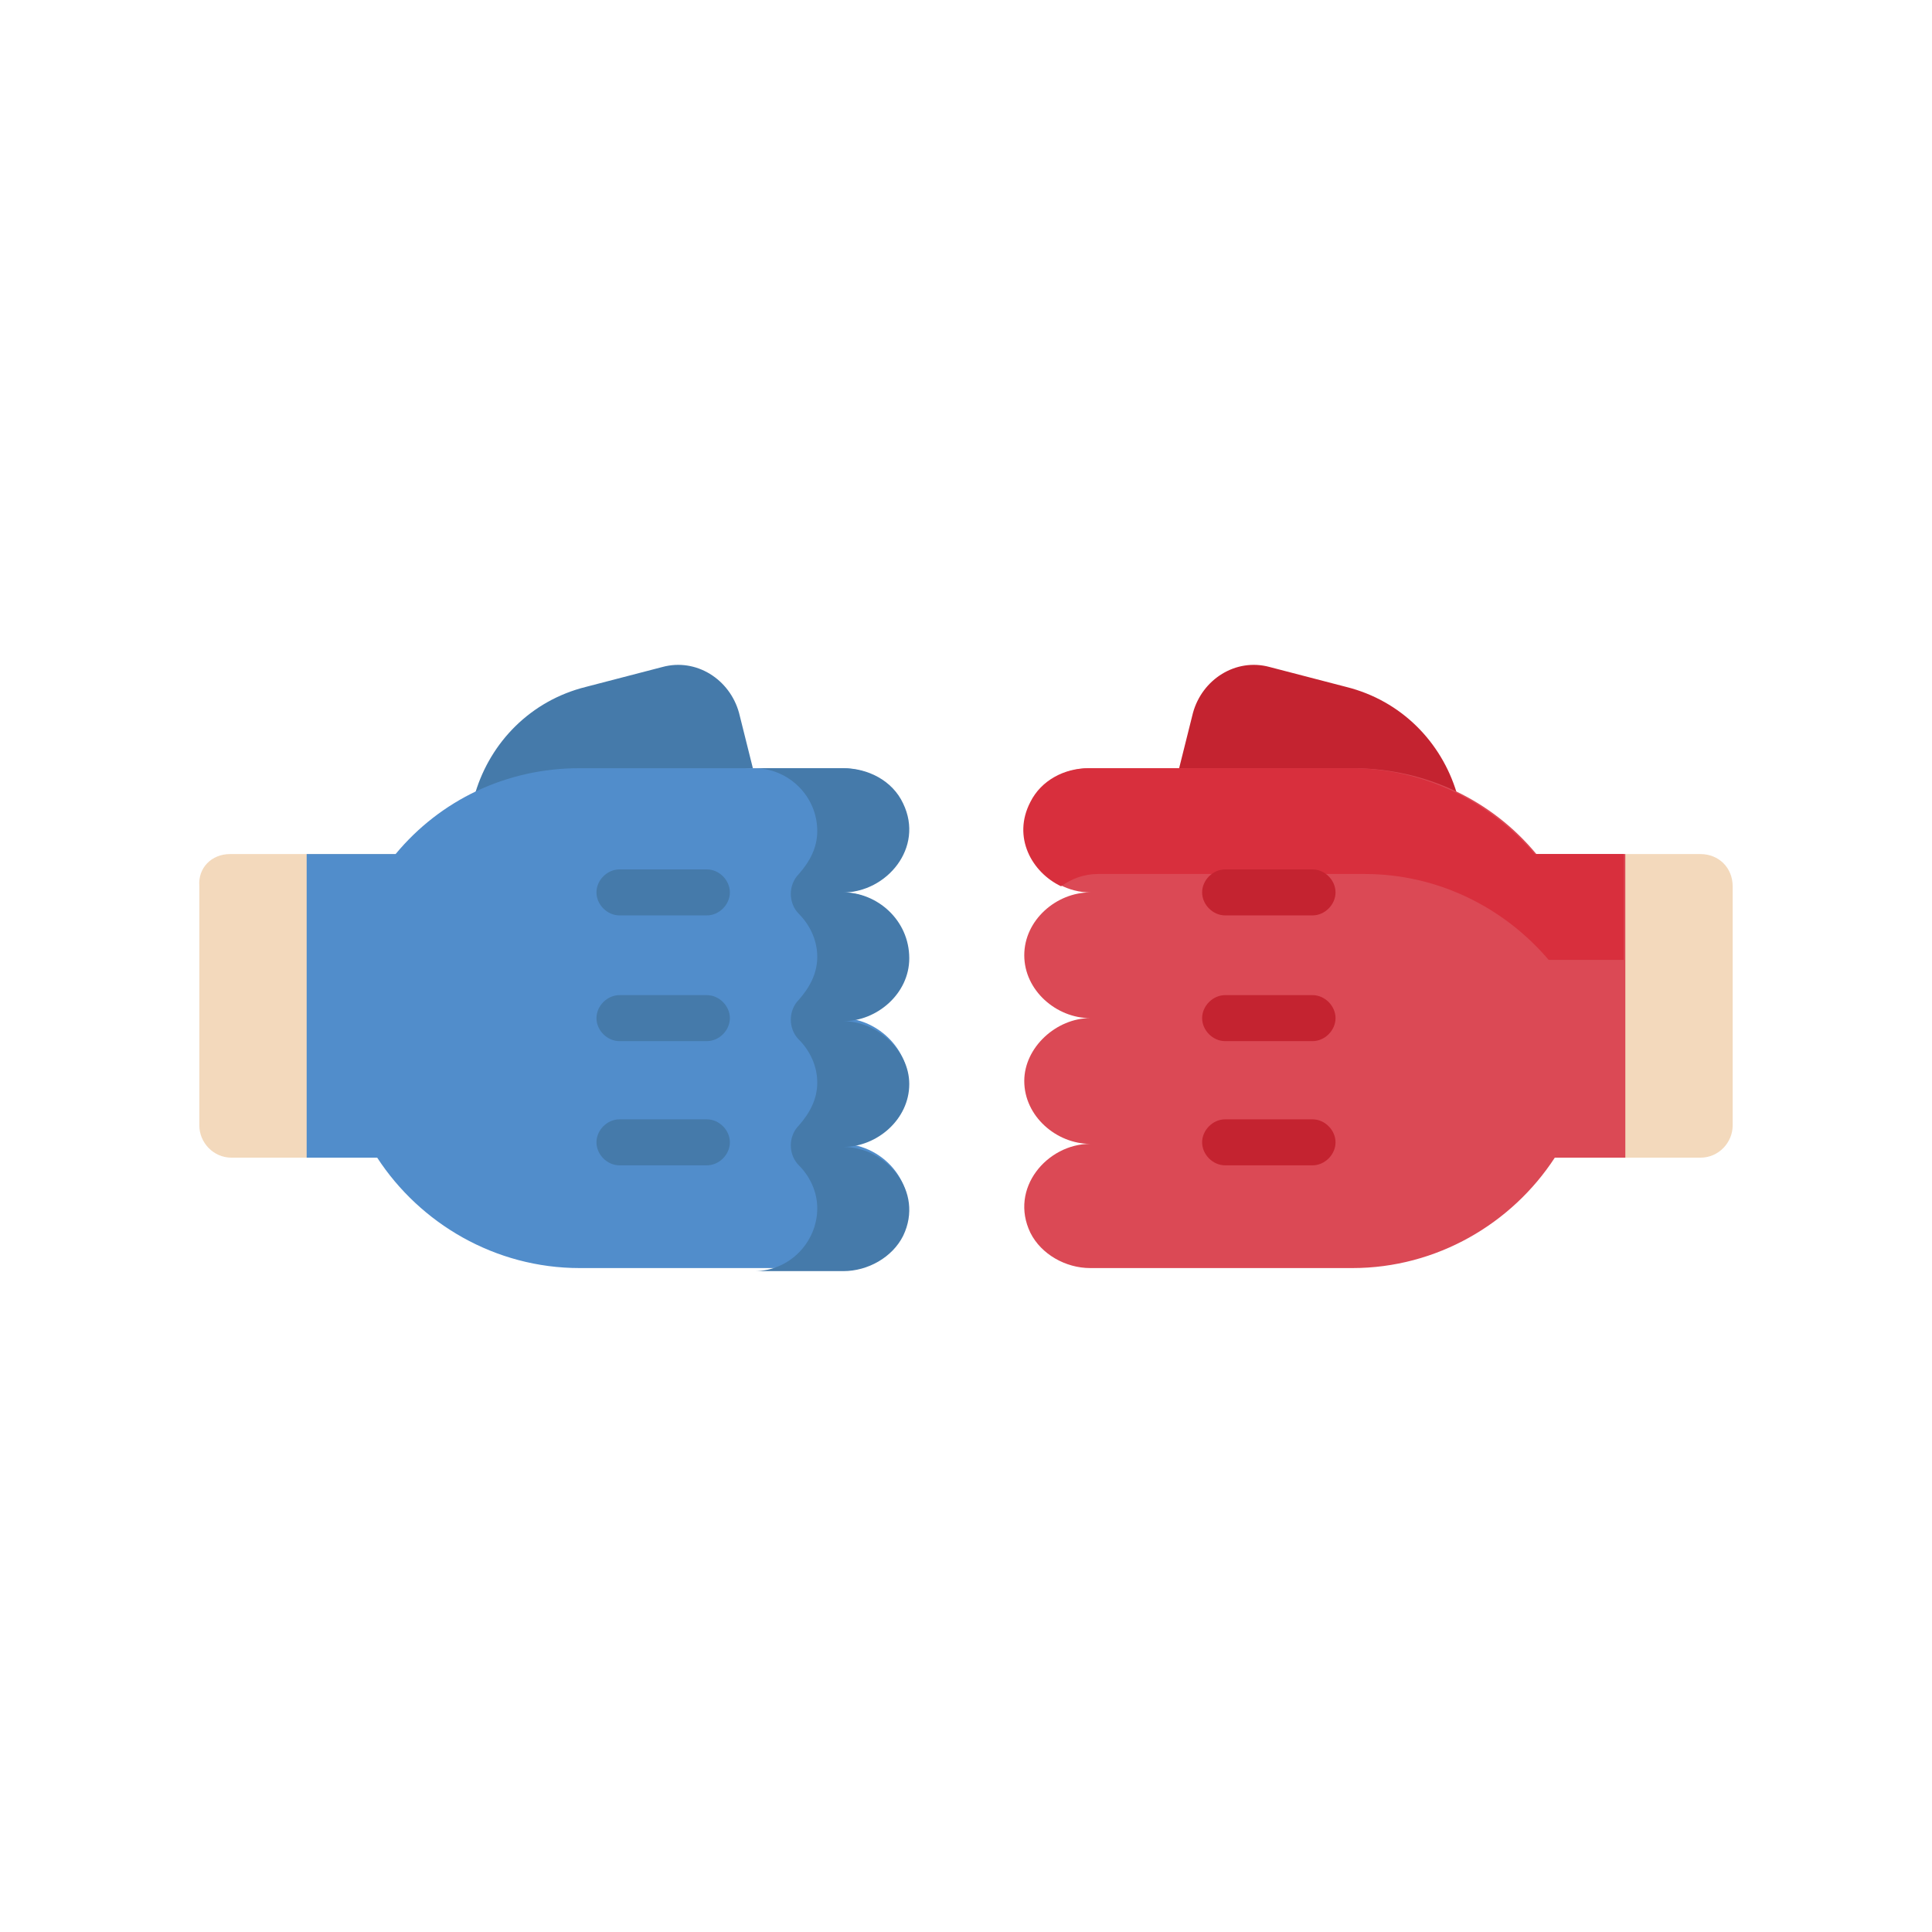 <?xml version="1.0" encoding="utf-8"?>
<!-- Generator: Adobe Illustrator 24.3.0, SVG Export Plug-In . SVG Version: 6.00 Build 0)  -->
<svg version="1.1" id="Layer_1" xmlns="http://www.w3.org/2000/svg" xmlns:xlink="http://www.w3.org/1999/xlink" x="0px" y="0px"
	 viewBox="0 0 126 126" enable-background="new 0 0 126 126" xml:space="preserve">
<g>
	<g>
		<g>
			<path fill="#457AAA" d="M49.1,50.1l-0.9-3.6c-0.6-2.2-2.8-3.6-5-3l-5,1.3c-3.6,0.9-6.2,3.6-7.2,6.9"/>
		</g>
	</g>
	<g>
		<g>
			<path fill="#F3D9BC" d="M13,57.8v15.6c0,1.1,0.9,2.1,2.1,2.1h13.8V55.7H15C13.8,55.7,12.9,56.6,13,57.8L13,57.8z"/>
		</g>
	</g>
	<g>
		<g>
			<path fill="#518DCB" d="M25.8,55.7H20v19.8h4.6c2.8,4.3,7.7,7.2,13.2,7.2H42h0.1H47h7.9c1.6,0,3.2-0.9,3.9-2.3
				c1.4-2.9-1.1-5.8-3.9-5.8c2.2,0,4.3-1.8,4.3-4.1c0-2.2-2.1-4.1-4.3-4.1c2.2,0,4.3-1.8,4.3-4.1s-2.1-4.1-4.3-4.1
				c2.8,0,5.3-2.9,3.9-5.8c-0.7-1.5-2.3-2.3-3.9-2.3l-7.9,0h-5h-4.2C33,50.1,28.7,52.2,25.8,55.7L25.8,55.7z"/>
		</g>
	</g>
	<g>
		<g>
			<path fill="#457AAA" d="M55,58.2c2.8,0,5.3-2.9,3.9-5.8c-0.7-1.5-2.3-2.3-3.9-2.3l-5.8,0c2.2,0,4.1,1.8,4.1,4.1
				c0,1.1-0.5,2-1.2,2.8c-0.7,0.7-0.7,1.9,0,2.6c0.7,0.7,1.2,1.7,1.2,2.8c0,1.1-0.5,2-1.2,2.8c-0.7,0.7-0.7,1.9,0,2.6
				c0.7,0.7,1.2,1.7,1.2,2.8c0,1.1-0.5,2-1.2,2.8c-0.7,0.7-0.7,1.9,0,2.6c0.7,0.7,1.2,1.7,1.2,2.8c0,2.2-1.8,4.1-4.1,4.1l5.8,0
				c1.6,0,3.2-0.9,3.9-2.3c1.4-2.9-1.1-5.8-3.9-5.8c2.2,0,4.3-1.8,4.3-4.1c0-2.2-2.1-4.1-4.3-4.1c2.2,0,4.3-1.8,4.3-4.1
				C59.3,60,57.2,58.2,55,58.2L55,58.2z"/>
		</g>
	</g>
	<g>
		<g>
			<path fill="#C42330" d="M76.9,50.1l0.9-3.6c0.6-2.2,2.8-3.6,5-3l5,1.3c3.6,0.9,6.2,3.6,7.2,6.9"/>
		</g>
	</g>
	<g>
		<g>
			<path fill="#F3D9BC" d="M113,57.8v15.6c0,1.1-0.9,2.1-2.1,2.1H97.1V55.7h13.8C112.1,55.7,113,56.6,113,57.8L113,57.8z"/>
		</g>
	</g>
	<g>
		<g>
			<path fill="#DB4955" d="M100.2,55.7h5.8v19.8h-4.6c-2.8,4.3-7.7,7.2-13.2,7.2H84h-0.1H79h-7.9c-1.6,0-3.2-0.9-3.9-2.3
				c-1.4-2.9,1.1-5.8,3.9-5.8c-2.2,0-4.3-1.8-4.3-4.1c0-2.2,2.1-4.1,4.3-4.1c-2.2,0-4.3-1.8-4.3-4.1s2.1-4.1,4.3-4.1
				c-2.8,0-5.3-2.9-3.9-5.8c0.7-1.5,2.3-2.3,3.9-2.3l7.9,0h5h4.2C93,50.1,97.3,52.2,100.2,55.7L100.2,55.7z"/>
		</g>
	</g>
	<g>
		<g>
			<path fill="#D82F3D" d="M69.2,57.8c0.7-0.5,1.5-0.8,2.4-0.8h8.2h5H89c4.8,0,9.1,2.2,12,5.6h4.9v-6.9h-5.8
				c-2.9-3.4-7.2-5.6-12-5.6H84h-5l-8,0c-1.6,0-3.1,0.8-3.8,2.2C66,54.6,67.3,56.9,69.2,57.8L69.2,57.8z"/>
		</g>
	</g>
	<g>
		<g>
			<path fill="#457AAA" d="M46.1,76h-5.7c-0.8,0-1.5-0.7-1.5-1.5c0-0.8,0.7-1.5,1.5-1.5h5.7c0.8,0,1.5,0.7,1.5,1.5
				C47.6,75.3,46.9,76,46.1,76z"/>
		</g>
	</g>
	<g>
		<g>
			<path fill="#457AAA" d="M46.1,67.9h-5.7c-0.8,0-1.5-0.7-1.5-1.5c0-0.8,0.7-1.5,1.5-1.5h5.7c0.8,0,1.5,0.7,1.5,1.5
				C47.6,67.2,46.9,67.9,46.1,67.9z"/>
		</g>
	</g>
	<g>
		<g>
			<path fill="#457AAA" d="M46.1,59.7h-5.7c-0.8,0-1.5-0.7-1.5-1.5c0-0.8,0.7-1.5,1.5-1.5h5.7c0.8,0,1.5,0.7,1.5,1.5
				C47.6,59,46.9,59.7,46.1,59.7z"/>
		</g>
	</g>
	<g>
		<g>
			<path fill="#C42330" d="M85.6,76h-5.7c-0.8,0-1.5-0.7-1.5-1.5c0-0.8,0.7-1.5,1.5-1.5h5.7c0.8,0,1.5,0.7,1.5,1.5
				C87.1,75.3,86.4,76,85.6,76z"/>
		</g>
	</g>
	<g>
		<g>
			<path fill="#C42330" d="M85.6,67.9h-5.7c-0.8,0-1.5-0.7-1.5-1.5c0-0.8,0.7-1.5,1.5-1.5h5.7c0.8,0,1.5,0.7,1.5,1.5
				C87.1,67.2,86.4,67.9,85.6,67.9z"/>
		</g>
	</g>
	<g>
		<g>
			<path fill="#C42330" d="M85.6,59.7h-5.7c-0.8,0-1.5-0.7-1.5-1.5c0-0.8,0.7-1.5,1.5-1.5h5.7c0.8,0,1.5,0.7,1.5,1.5
				C87.1,59,86.4,59.7,85.6,59.7z"/>
		</g>
	</g>
</g>
</svg>
